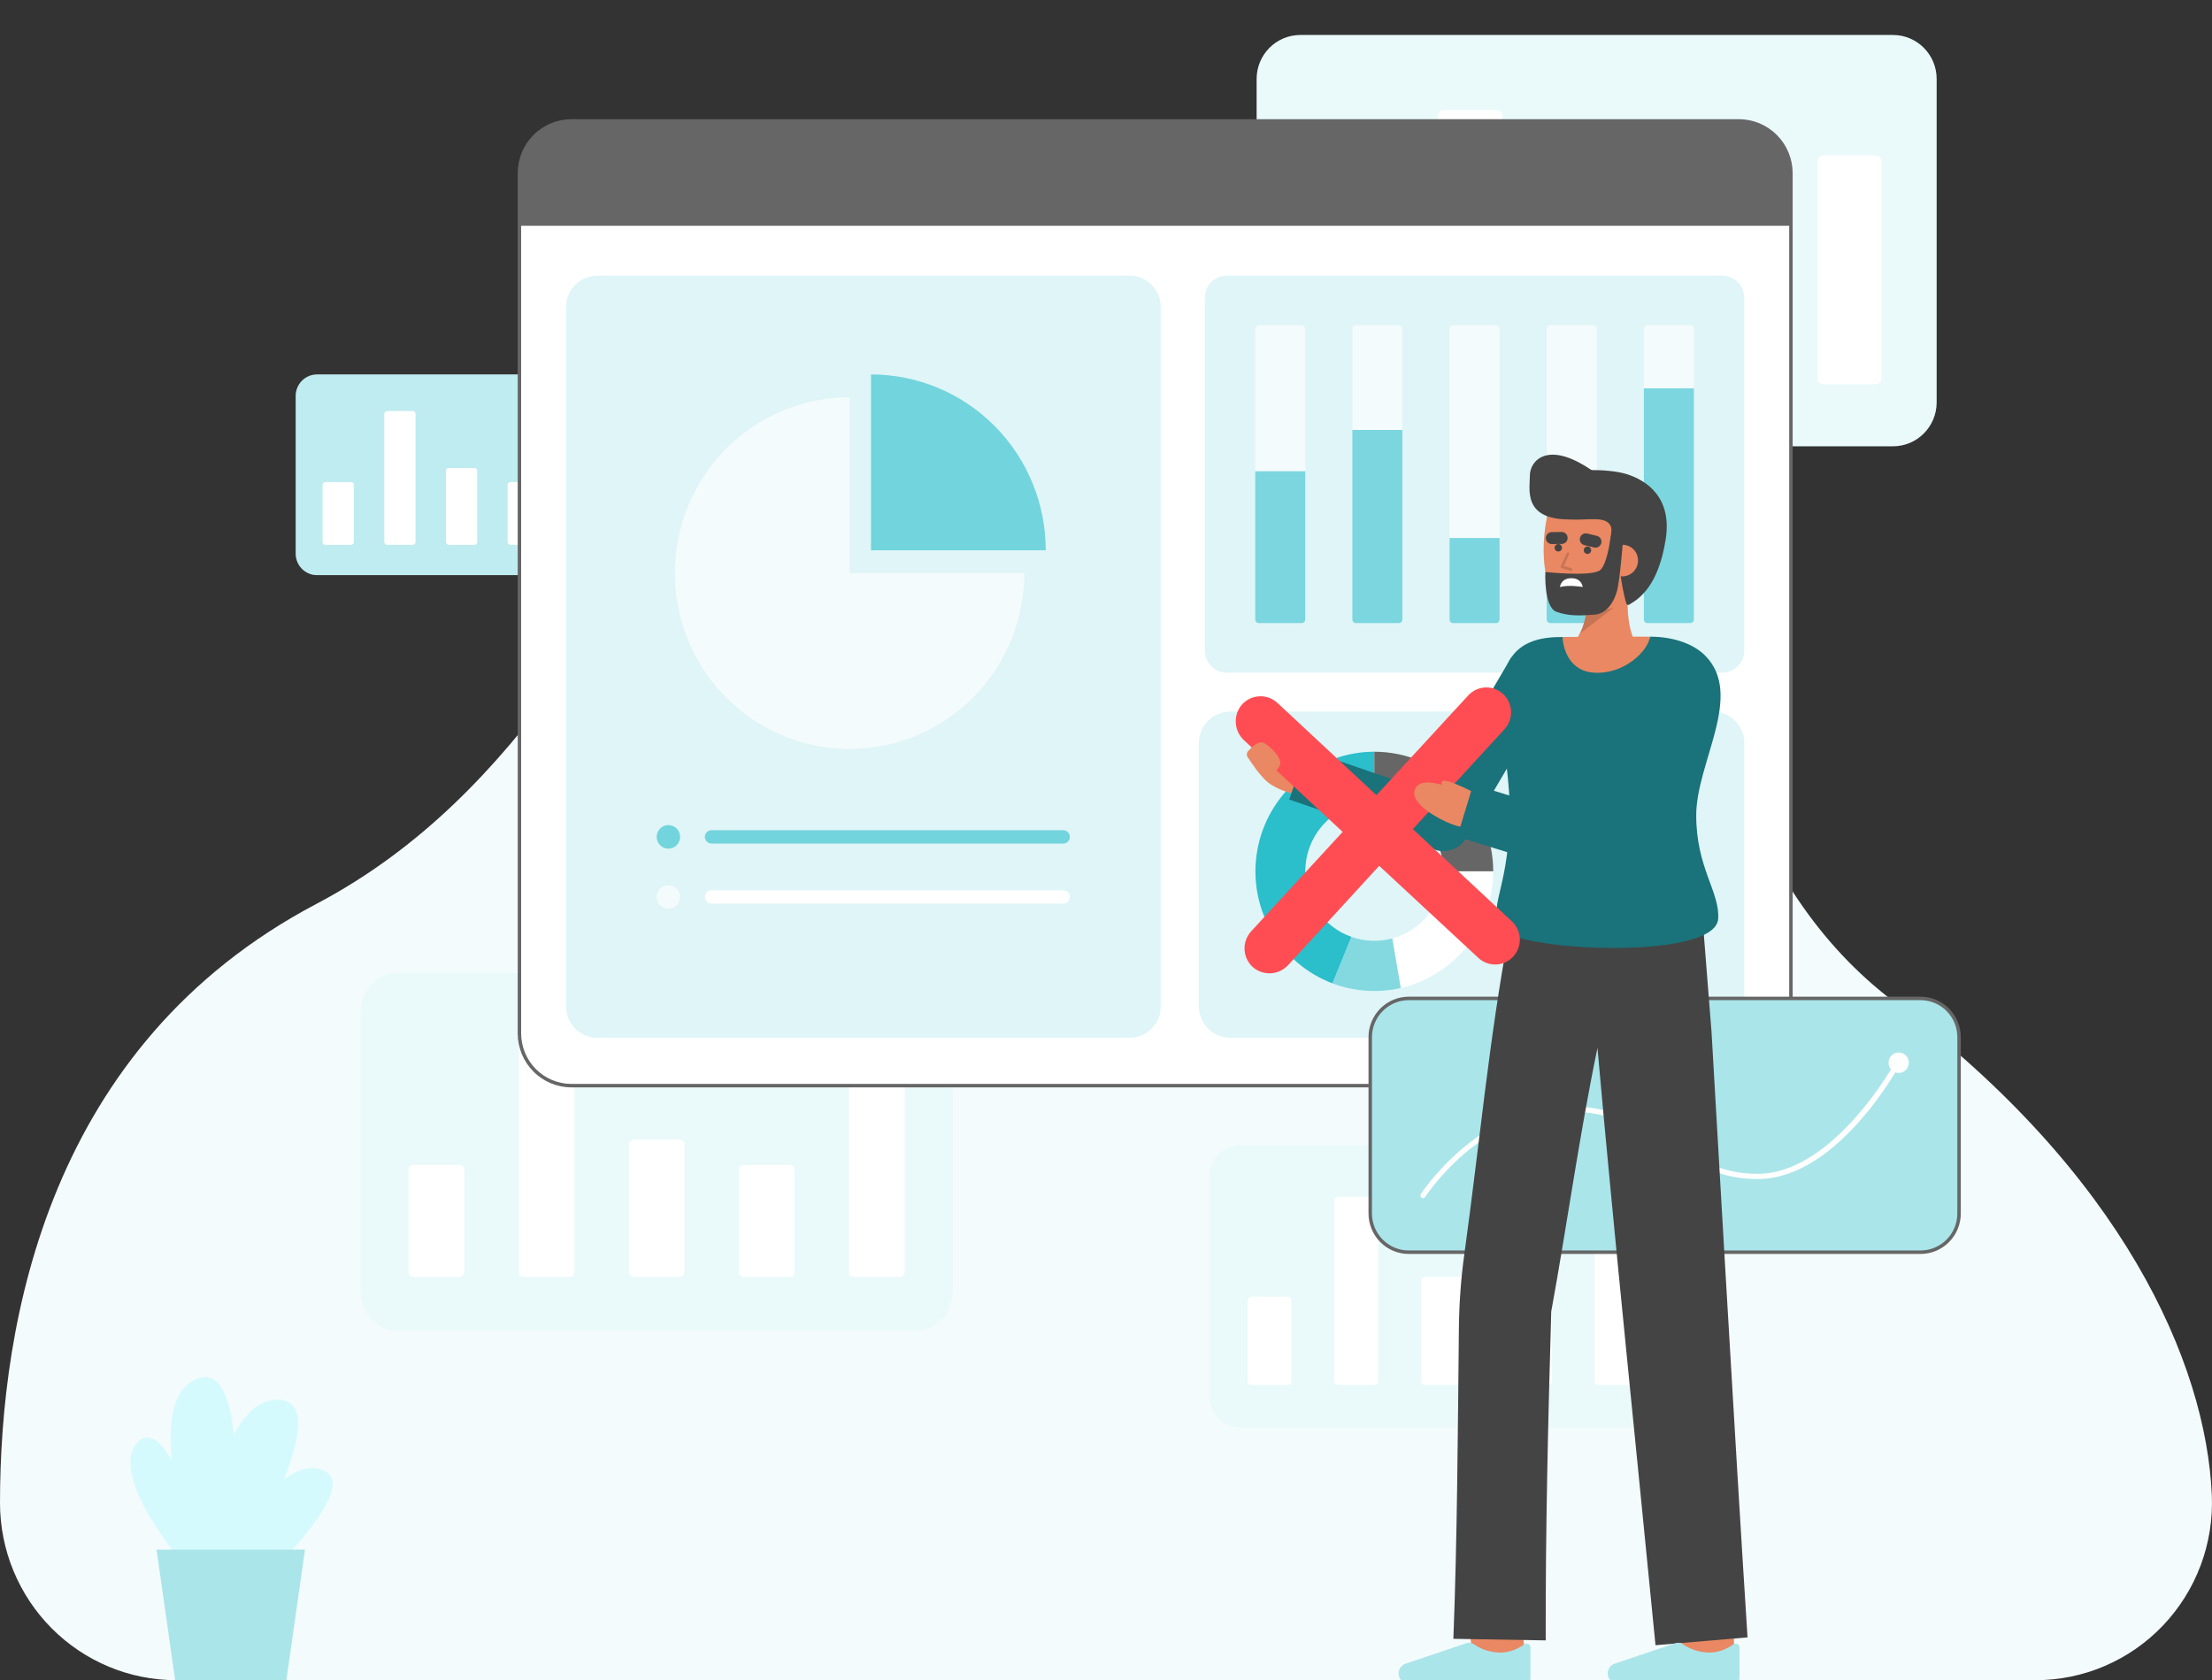 <svg width="258" height="196" viewBox="0 0 258 196" fill="none" xmlns="http://www.w3.org/2000/svg">
<rect x="0" y="0" width="258" height="196" fill="#333333" stroke="none"/>
<g clip-path="url(#clip0_9116_266160)">
<path d="M237.431 195.999C240.209 195.999 242.958 195.433 245.512 194.335C248.067 193.236 250.373 191.629 252.294 189.609C254.214 187.589 255.707 185.199 256.685 182.582C257.662 179.966 258.102 177.177 257.979 174.384C257.303 158.982 247.576 136.908 221.064 116.972C184.276 89.311 206.479 24.547 158.19 17.952C78.818 7.111 85.882 79.612 36.871 105.46C5.674 121.913 0.002 154.105 0 175.333C0.005 180.818 2.175 186.077 6.032 189.952C9.889 193.827 15.117 196.003 20.567 195.999H237.431Z" fill="#F4FBFC"/>
<g clip-path="url(#clip1_9116_266160)">
<path d="M192.026 133.609H144.605C142.674 133.609 141.109 135.184 141.109 137.127V163.007C141.109 164.95 142.674 166.525 144.605 166.525H192.026C193.957 166.525 195.522 164.95 195.522 163.007V137.127C195.522 135.184 193.957 133.609 192.026 133.609Z" fill="white"/>
<path opacity="0.1" d="M192.026 133.609H144.605C142.674 133.609 141.109 135.184 141.109 137.127V163.007C141.109 164.95 142.674 166.525 144.605 166.525H192.026C193.957 166.525 195.522 164.95 195.522 163.007V137.127C195.522 135.184 193.957 133.609 192.026 133.609Z" fill="#2BBECB"/>
<path d="M180.537 151.258H176.338C176.082 151.258 175.875 151.466 175.875 151.724V161.09C175.875 161.347 176.082 161.555 176.338 161.555H180.537C180.792 161.555 181 161.347 181 161.09V151.724C181 151.466 180.792 151.258 180.537 151.258Z" fill="white"/>
<path d="M190.654 143.25H186.455C186.199 143.25 185.992 143.459 185.992 143.716V161.09C185.992 161.347 186.199 161.556 186.455 161.556H190.654C190.91 161.556 191.117 161.347 191.117 161.09V143.716C191.117 143.459 190.91 143.25 190.654 143.25Z" fill="white"/>
<path d="M150.177 151.258H145.978C145.723 151.258 145.516 151.466 145.516 151.724V161.09C145.516 161.347 145.723 161.555 145.978 161.555H150.177C150.433 161.555 150.64 161.347 150.64 161.09V151.724C150.64 151.466 150.433 151.258 150.177 151.258Z" fill="white"/>
<path d="M160.295 139.609H156.096C155.84 139.609 155.633 139.818 155.633 140.075V161.091C155.633 161.348 155.84 161.557 156.096 161.557H160.295C160.55 161.557 160.757 161.348 160.757 161.091V140.075C160.757 139.818 160.55 139.609 160.295 139.609Z" fill="white"/>
<path d="M170.412 148.953H166.213C165.957 148.953 165.75 149.162 165.75 149.419V161.093C165.75 161.35 165.957 161.559 166.213 161.559H170.412C170.667 161.559 170.875 161.35 170.875 161.093V149.419C170.875 149.162 170.667 148.953 170.412 148.953Z" fill="white"/>
<path d="M106.685 113.477H46.499C44.049 113.477 42.062 115.476 42.062 117.942V150.787C42.062 153.253 44.049 155.252 46.499 155.252H106.685C109.135 155.252 111.122 153.253 111.122 150.787V117.942C111.122 115.476 109.135 113.477 106.685 113.477Z" fill="white"/>
<path opacity="0.1" d="M106.685 113.477H46.499C44.049 113.477 42.062 115.476 42.062 117.942V150.787C42.062 153.253 44.049 155.252 46.499 155.252H106.685C109.135 155.252 111.122 153.253 111.122 150.787V117.942C111.122 115.476 109.135 113.477 106.685 113.477Z" fill="#2BBECB"/>
<path d="M92.096 135.875H86.767C86.443 135.875 86.18 136.14 86.18 136.466V148.353C86.18 148.68 86.443 148.944 86.767 148.944H92.096C92.421 148.944 92.684 148.68 92.684 148.353V136.466C92.684 136.14 92.421 135.875 92.096 135.875Z" fill="white"/>
<path d="M104.94 125.711H99.611C99.286 125.711 99.023 125.976 99.023 126.302V148.354C99.023 148.68 99.286 148.945 99.611 148.945H104.94C105.264 148.945 105.527 148.68 105.527 148.354V126.302C105.527 125.976 105.264 125.711 104.94 125.711Z" fill="white"/>
<path d="M53.573 135.875H48.244C47.919 135.875 47.656 136.14 47.656 136.466V148.353C47.656 148.68 47.919 148.944 48.244 148.944H53.573C53.897 148.944 54.16 148.68 54.16 148.353V136.466C54.16 136.14 53.897 135.875 53.573 135.875Z" fill="white"/>
<path d="M66.417 121.09H61.087C60.763 121.09 60.5 121.355 60.5 121.681V148.354C60.5 148.68 60.763 148.945 61.087 148.945H66.417C66.741 148.945 67.004 148.68 67.004 148.354V121.681C67.004 121.355 66.741 121.09 66.417 121.09Z" fill="white"/>
<path d="M79.26 132.945H73.931C73.607 132.945 73.344 133.21 73.344 133.536V148.353C73.344 148.679 73.607 148.944 73.931 148.944H79.26C79.585 148.944 79.848 148.679 79.848 148.353V133.536C79.848 133.21 79.585 132.945 79.26 132.945Z" fill="white"/>
<path d="M220.789 4.082H151.666C148.852 4.082 146.57 6.378 146.57 9.21V46.933C146.57 49.766 148.852 52.061 151.666 52.061H220.789C223.603 52.061 225.884 49.766 225.884 46.933V9.21C225.884 6.378 223.603 4.082 220.789 4.082Z" fill="white"/>
<path opacity="0.1" d="M220.789 4.082H151.666C148.852 4.082 146.57 6.378 146.57 9.21V46.933C146.57 49.766 148.852 52.061 151.666 52.061H220.789C223.603 52.061 225.884 49.766 225.884 46.933V9.21C225.884 6.378 223.603 4.082 220.789 4.082Z" fill="#2BBECB"/>
<path d="M204.037 29.809H197.917C197.544 29.809 197.242 30.113 197.242 30.488V44.14C197.242 44.515 197.544 44.819 197.917 44.819H204.037C204.41 44.819 204.712 44.515 204.712 44.14V30.488C204.712 30.113 204.41 29.809 204.037 29.809Z" fill="white"/>
<path d="M218.787 18.137H212.667C212.294 18.137 211.992 18.441 211.992 18.816V44.142C211.992 44.517 212.294 44.821 212.667 44.821H218.787C219.16 44.821 219.462 44.517 219.462 44.142V18.816C219.462 18.441 219.16 18.137 218.787 18.137Z" fill="white"/>
<path d="M159.787 29.809H153.667C153.294 29.809 152.992 30.113 152.992 30.488V44.14C152.992 44.515 153.294 44.819 153.667 44.819H159.787C160.16 44.819 160.462 44.515 160.462 44.14V30.488C160.462 30.113 160.16 29.809 159.787 29.809Z" fill="white"/>
<path d="M174.537 12.828H168.417C168.044 12.828 167.742 13.132 167.742 13.507V44.141C167.742 44.516 168.044 44.82 168.417 44.82H174.537C174.91 44.82 175.212 44.516 175.212 44.141V13.507C175.212 13.132 174.91 12.828 174.537 12.828Z" fill="white"/>
<path d="M189.287 26.445H183.167C182.794 26.445 182.492 26.749 182.492 27.124V44.141C182.492 44.516 182.794 44.82 183.167 44.82H189.287C189.66 44.82 189.962 44.516 189.962 44.141V27.124C189.962 26.749 189.66 26.445 189.287 26.445Z" fill="white"/>
<path d="M70.698 43.684H36.978C35.605 43.684 34.492 44.803 34.492 46.185V64.588C34.492 65.969 35.605 67.089 36.978 67.089H70.698C72.071 67.089 73.183 65.969 73.183 64.588V46.185C73.183 44.803 72.071 43.684 70.698 43.684Z" fill="white"/>
<path opacity="0.3" d="M70.698 43.684H36.978C35.605 43.684 34.492 44.803 34.492 46.185V64.588C34.492 65.969 35.605 67.089 36.978 67.089H70.698C72.071 67.089 73.183 65.969 73.183 64.588V46.185C73.183 44.803 72.071 43.684 70.698 43.684Z" fill="#2BBECB"/>
<path d="M62.526 56.234H59.54C59.358 56.234 59.211 56.383 59.211 56.566V63.226C59.211 63.408 59.358 63.557 59.54 63.557H62.526C62.708 63.557 62.855 63.408 62.855 63.226V56.566C62.855 56.383 62.708 56.234 62.526 56.234Z" fill="white"/>
<path d="M69.721 50.539H66.735C66.554 50.539 66.406 50.687 66.406 50.87V63.225C66.406 63.408 66.554 63.556 66.735 63.556H69.721C69.903 63.556 70.05 63.408 70.05 63.225V50.87C70.05 50.687 69.903 50.539 69.721 50.539Z" fill="white"/>
<path d="M40.94 56.234H37.954C37.772 56.234 37.625 56.383 37.625 56.566V63.226C37.625 63.408 37.772 63.557 37.954 63.557H40.94C41.122 63.557 41.269 63.408 41.269 63.226V56.566C41.269 56.383 41.122 56.234 40.94 56.234Z" fill="white"/>
<path d="M48.135 47.949H45.149C44.968 47.949 44.82 48.097 44.82 48.28V63.224C44.82 63.407 44.968 63.556 45.149 63.556H48.135C48.317 63.556 48.464 63.407 48.464 63.224V48.28C48.464 48.097 48.317 47.949 48.135 47.949Z" fill="white"/>
<path d="M55.331 54.594H52.345C52.163 54.594 52.016 54.742 52.016 54.925V63.226C52.016 63.409 52.163 63.557 52.345 63.557H55.331C55.512 63.557 55.66 63.409 55.66 63.226V54.925C55.66 54.742 55.512 54.594 55.331 54.594Z" fill="white"/>
<path d="M66.644 126.645L202.835 126.645C206.179 126.645 208.891 123.916 208.891 120.55V20.205C208.891 16.84 206.179 14.111 202.835 14.111L66.644 14.111C63.3 14.111 60.588 16.84 60.588 20.205V120.55C60.588 123.916 63.3 126.645 66.644 126.645Z" fill="white"/>
<path d="M60.383 120.549V20.203C60.385 18.534 61.045 16.933 62.218 15.753C63.391 14.572 64.981 13.908 66.64 13.906H202.831C204.49 13.908 206.081 14.572 207.254 15.753C208.427 16.933 209.087 18.534 209.089 20.203V120.549C209.087 122.218 208.427 123.819 207.254 124.999C206.081 126.18 204.49 126.844 202.831 126.846H66.64C64.981 126.844 63.391 126.18 62.218 124.999C61.045 123.819 60.385 122.218 60.383 120.549ZM66.64 14.312C65.088 14.314 63.6 14.936 62.503 16.04C61.406 17.144 60.788 18.642 60.786 20.203V120.549C60.788 122.11 61.406 123.608 62.503 124.712C63.6 125.817 65.088 126.438 66.64 126.44H202.831C204.383 126.438 205.871 125.817 206.969 124.712C208.066 123.608 208.683 122.111 208.685 120.549V20.203C208.683 18.642 208.066 17.144 206.969 16.04C205.871 14.935 204.383 14.314 202.831 14.312H66.64Z" fill="#666666"/>
<path d="M60.586 20.203V26.336H208.887V20.203C208.887 18.587 208.249 17.037 207.114 15.894C205.978 14.751 204.438 14.109 202.832 14.109H66.642C65.036 14.109 63.495 14.751 62.36 15.894C61.224 17.037 60.586 18.587 60.586 20.203Z" fill="#666666"/>
<path d="M200.877 32.16H143.092C141.673 32.16 140.523 33.317 140.523 34.745V75.882C140.523 77.309 141.673 78.466 143.092 78.466H200.877C202.295 78.466 203.445 77.309 203.445 75.882V34.745C203.445 33.317 202.295 32.16 200.877 32.16Z" fill="white"/>
<path opacity="0.15" d="M200.877 32.16H143.092C141.673 32.16 140.523 33.317 140.523 34.745V75.882C140.523 77.309 141.673 78.466 143.092 78.466H200.877C202.295 78.466 203.445 77.309 203.445 75.882V34.745C203.445 33.317 202.295 32.16 200.877 32.16Z" fill="#2BBECB"/>
<path d="M151.82 37.938H146.826C146.594 37.938 146.406 38.127 146.406 38.36V72.264C146.406 72.498 146.594 72.687 146.826 72.687H151.82C152.052 72.687 152.241 72.498 152.241 72.264V38.36C152.241 38.127 152.052 37.938 151.82 37.938Z" fill="#F4FBFC"/>
<path opacity="0.6" d="M146.406 54.973H152.24V72.266C152.24 72.378 152.196 72.485 152.117 72.565C152.038 72.644 151.931 72.689 151.82 72.689H146.826C146.715 72.689 146.608 72.644 146.529 72.565C146.451 72.485 146.406 72.378 146.406 72.266V54.973Z" fill="#2BBECB"/>
<path d="M163.149 37.938H158.154C157.922 37.938 157.734 38.127 157.734 38.36V72.264C157.734 72.498 157.922 72.687 158.154 72.687H163.149C163.381 72.687 163.569 72.498 163.569 72.264V38.36C163.569 38.127 163.381 37.938 163.149 37.938Z" fill="#F4FBFC"/>
<path opacity="0.6" d="M157.734 50.156H163.568V72.265C163.568 72.377 163.524 72.485 163.445 72.564C163.366 72.644 163.259 72.688 163.148 72.688H158.154C158.043 72.688 157.936 72.644 157.857 72.564C157.779 72.485 157.734 72.377 157.734 72.265V50.156Z" fill="#2BBECB"/>
<path d="M197.149 37.938H192.154C191.922 37.938 191.734 38.127 191.734 38.36V72.264C191.734 72.498 191.922 72.687 192.154 72.687H197.149C197.381 72.687 197.569 72.498 197.569 72.264V38.36C197.569 38.127 197.381 37.938 197.149 37.938Z" fill="#F4FBFC"/>
<path opacity="0.6" d="M191.734 45.297H197.568V72.266C197.568 72.378 197.524 72.485 197.445 72.564C197.366 72.644 197.259 72.688 197.148 72.688H192.155C192.043 72.688 191.936 72.644 191.858 72.564C191.779 72.485 191.735 72.378 191.735 72.266V45.297H191.734Z" fill="#2BBECB"/>
<path d="M174.485 37.938H169.49C169.258 37.938 169.07 38.127 169.07 38.36V72.264C169.07 72.498 169.258 72.687 169.49 72.687H174.485C174.717 72.687 174.905 72.498 174.905 72.264V38.36C174.905 38.127 174.717 37.938 174.485 37.938Z" fill="#F4FBFC"/>
<path opacity="0.6" d="M169.07 62.762H174.904V72.265C174.904 72.377 174.86 72.485 174.781 72.564C174.702 72.643 174.595 72.688 174.484 72.688H169.49C169.379 72.688 169.272 72.643 169.193 72.564C169.115 72.485 169.07 72.377 169.07 72.265V62.762Z" fill="#2BBECB"/>
<path d="M185.813 37.938H180.819C180.587 37.938 180.398 38.127 180.398 38.36V72.264C180.398 72.498 180.587 72.687 180.819 72.687H185.813C186.045 72.687 186.233 72.498 186.233 72.264V38.36C186.233 38.127 186.045 37.938 185.813 37.938Z" fill="#F4FBFC"/>
<path opacity="0.6" d="M180.398 56.688H186.232V72.263C186.232 72.375 186.188 72.483 186.109 72.562C186.03 72.641 185.923 72.686 185.812 72.686H180.819C180.764 72.686 180.709 72.675 180.658 72.653C180.607 72.632 180.561 72.601 180.522 72.562C180.483 72.523 180.452 72.476 180.431 72.425C180.41 72.373 180.399 72.318 180.399 72.263V56.688H180.398Z" fill="#2BBECB"/>
<path opacity="0.15" d="M199.769 83H143.505C141.474 83 139.828 84.656 139.828 86.7V117.36C139.828 119.403 141.474 121.059 143.505 121.059H199.769C201.799 121.059 203.445 119.403 203.445 117.36V86.7C203.445 84.656 201.799 83 199.769 83Z" fill="#2BBECB"/>
<path d="M177.882 92.508C178.637 92.508 179.249 91.893 179.249 91.133C179.249 90.374 178.637 89.758 177.882 89.758C177.127 89.758 176.516 90.374 176.516 91.133C176.516 91.893 177.127 92.508 177.882 92.508Z" fill="#2BBECB"/>
<path d="M177.882 99.516C178.637 99.516 179.249 98.9 179.249 98.141C179.249 97.381 178.637 96.766 177.882 96.766C177.127 96.766 176.516 97.381 176.516 98.141C176.516 98.9 177.127 99.516 177.882 99.516Z" fill="#666666"/>
<path d="M177.882 106.528C178.637 106.528 179.249 105.912 179.249 105.153C179.249 104.393 178.637 103.777 177.882 103.777C177.127 103.777 176.516 104.393 176.516 105.153C176.516 105.912 177.127 106.528 177.882 106.528Z" fill="white"/>
<path opacity="0.5" d="M177.882 113.54C178.637 113.54 179.249 112.924 179.249 112.164C179.249 111.405 178.637 110.789 177.882 110.789C177.127 110.789 176.516 111.405 176.516 112.164C176.516 112.924 177.127 113.54 177.882 113.54Z" fill="#2BBECB"/>
<path d="M196.849 91.13C196.849 91.336 196.767 91.534 196.622 91.68C196.477 91.826 196.281 91.908 196.076 91.908H182.94C182.757 91.911 182.579 91.851 182.435 91.738C182.291 91.625 182.19 91.465 182.148 91.286C182.125 91.173 182.128 91.056 182.155 90.944C182.183 90.832 182.235 90.727 182.307 90.638C182.38 90.548 182.471 90.476 182.575 90.427C182.679 90.377 182.792 90.352 182.907 90.352H196.076C196.177 90.352 196.278 90.372 196.371 90.411C196.465 90.45 196.551 90.507 196.622 90.579C196.694 90.652 196.751 90.737 196.79 90.832C196.829 90.926 196.849 91.027 196.849 91.13Z" fill="white"/>
<path d="M196.847 98.141C196.847 98.347 196.766 98.545 196.621 98.691C196.476 98.837 196.279 98.919 196.074 98.919H182.947C182.839 98.921 182.733 98.901 182.634 98.86C182.534 98.82 182.444 98.76 182.368 98.683C182.292 98.607 182.232 98.516 182.192 98.416C182.151 98.316 182.131 98.209 182.133 98.101C182.143 97.902 182.229 97.714 182.373 97.577C182.517 97.44 182.708 97.363 182.906 97.363H196.074C196.176 97.363 196.276 97.383 196.37 97.422C196.464 97.462 196.549 97.519 196.621 97.591C196.693 97.663 196.75 97.749 196.789 97.843C196.827 97.938 196.847 98.039 196.847 98.141Z" fill="white"/>
<path d="M196.849 105.153C196.849 105.359 196.767 105.557 196.622 105.703C196.477 105.849 196.281 105.931 196.076 105.931H182.827C182.643 105.931 182.466 105.857 182.336 105.726C182.206 105.595 182.133 105.417 182.133 105.232V105.074C182.133 104.888 182.206 104.711 182.336 104.58C182.466 104.449 182.643 104.375 182.827 104.375H196.076C196.177 104.375 196.278 104.395 196.371 104.434C196.465 104.473 196.55 104.531 196.622 104.603C196.694 104.675 196.751 104.761 196.79 104.855C196.829 104.949 196.849 105.051 196.849 105.153Z" fill="white"/>
<path d="M196.849 112.164C196.849 112.37 196.767 112.568 196.622 112.714C196.477 112.86 196.281 112.942 196.076 112.942H182.943C182.76 112.946 182.581 112.886 182.437 112.773C182.292 112.66 182.19 112.5 182.148 112.321C182.126 112.208 182.128 112.091 182.155 111.979C182.183 111.867 182.235 111.762 182.307 111.673C182.38 111.583 182.471 111.511 182.575 111.462C182.679 111.412 182.792 111.387 182.907 111.387H196.075C196.177 111.387 196.277 111.407 196.371 111.446C196.465 111.485 196.55 111.542 196.622 111.614C196.694 111.686 196.751 111.772 196.79 111.866C196.829 111.961 196.849 112.062 196.849 112.164Z" fill="white"/>
<path d="M152.244 101.646C152.245 103.322 152.762 104.957 153.724 106.326C154.686 107.694 156.046 108.729 157.617 109.287L155.408 114.709C152.37 113.556 149.829 111.368 148.23 108.525C146.63 105.681 146.072 102.363 146.654 99.148C147.236 95.934 148.92 93.026 151.412 90.933C153.905 88.839 157.049 87.692 160.296 87.691V93.545C158.161 93.545 156.113 94.398 154.603 95.917C153.093 97.436 152.245 99.497 152.244 101.646Z" fill="#2BBECB"/>
<path d="M174.164 101.647H168.348C168.348 99.498 167.5 97.437 165.99 95.918C164.48 94.398 162.432 93.545 160.297 93.545V87.691C163.975 87.691 167.502 89.162 170.103 91.779C172.703 94.396 174.164 97.946 174.164 101.647Z" fill="#666666"/>
<path d="M174.16 101.648C174.16 104.811 173.093 107.879 171.134 110.351C169.174 112.824 166.439 114.553 163.376 115.257L162.391 109.472C164.099 109.007 165.608 107.989 166.684 106.575C167.76 105.161 168.344 103.43 168.344 101.648H174.16Z" fill="white"/>
<path opacity="0.5" d="M163.378 115.257C160.724 115.862 157.953 115.672 155.406 114.71L157.615 109.289C159.153 109.832 160.818 109.896 162.392 109.472L163.378 115.257Z" fill="#2BBECB"/>
<path opacity="0.15" d="M131.754 32.16H69.657C67.65 32.16 66.023 33.797 66.023 35.817V117.402C66.023 119.421 67.65 121.058 69.657 121.058H131.754C133.761 121.058 135.388 119.421 135.388 117.402V35.817C135.388 33.797 133.761 32.16 131.754 32.16Z" fill="#2BBECB"/>
<path d="M119.472 66.853C119.472 70.91 118.277 74.875 116.037 78.248C113.798 81.621 110.615 84.25 106.891 85.802C103.167 87.355 99.069 87.761 95.116 86.969C91.162 86.178 87.531 84.225 84.68 81.356C81.83 78.488 79.889 74.833 79.103 70.855C78.316 66.876 78.72 62.753 80.262 59.005C81.805 55.257 84.417 52.054 87.769 49.8C91.12 47.547 95.061 46.344 99.091 46.344V66.853H119.472Z" fill="#F4FBFC"/>
<path opacity="0.6" d="M121.973 64.189H101.594V43.68C106.999 43.68 112.182 45.841 116.004 49.687C119.826 53.533 121.973 58.75 121.973 64.189Z" fill="#2BBECB"/>
<path opacity="0.6" d="M77.96 99.001C78.715 99.001 79.327 98.385 79.327 97.625C79.327 96.866 78.715 96.25 77.96 96.25C77.206 96.25 76.594 96.866 76.594 97.625C76.594 98.385 77.206 99.001 77.96 99.001Z" fill="#2BBECB"/>
<path d="M77.96 106.012C78.715 106.012 79.327 105.396 79.327 104.637C79.327 103.877 78.715 103.262 77.96 103.262C77.206 103.262 76.594 103.877 76.594 104.637C76.594 105.396 77.206 106.012 77.96 106.012Z" fill="#F4FBFC"/>
<path opacity="0.6" d="M124.783 97.626C124.783 97.832 124.702 98.03 124.557 98.176C124.412 98.322 124.215 98.404 124.01 98.404H83.018C82.835 98.407 82.657 98.347 82.513 98.234C82.369 98.121 82.268 97.961 82.227 97.782C82.204 97.669 82.206 97.552 82.234 97.44C82.261 97.328 82.313 97.223 82.386 97.134C82.458 97.044 82.55 96.972 82.653 96.923C82.757 96.873 82.871 96.848 82.985 96.848H124.01C124.112 96.848 124.212 96.868 124.306 96.907C124.4 96.946 124.485 97.003 124.557 97.076C124.629 97.148 124.685 97.234 124.724 97.328C124.763 97.422 124.783 97.524 124.783 97.626Z" fill="#2BBECB"/>
<path d="M124.782 104.633C124.782 104.84 124.701 105.038 124.556 105.184C124.411 105.33 124.214 105.412 124.009 105.412H83.025C82.918 105.413 82.811 105.393 82.712 105.353C82.612 105.312 82.522 105.252 82.446 105.176C82.37 105.099 82.311 105.009 82.27 104.909C82.23 104.809 82.21 104.702 82.211 104.594C82.221 104.394 82.307 104.207 82.451 104.069C82.595 103.932 82.786 103.855 82.984 103.855H124.009C124.11 103.855 124.211 103.876 124.305 103.915C124.398 103.954 124.484 104.011 124.556 104.083C124.627 104.156 124.684 104.241 124.723 104.336C124.762 104.43 124.782 104.531 124.782 104.633Z" fill="white"/>
<path d="M224.011 116.469H164.31C161.831 116.469 159.82 118.492 159.82 120.987V141.558C159.82 144.054 161.831 146.077 164.31 146.077H224.011C226.49 146.077 228.501 144.054 228.501 141.558V120.987C228.501 118.492 226.49 116.469 224.011 116.469Z" fill="white"/>
<path opacity="0.4" d="M224.011 116.469H164.31C161.831 116.469 159.82 118.492 159.82 120.987V141.558C159.82 144.054 161.831 146.077 164.31 146.077H224.011C226.49 146.077 228.501 144.054 228.501 141.558V120.987C228.501 118.492 226.49 116.469 224.011 116.469Z" fill="#2BBECB"/>
<path d="M224.009 146.278H164.309C163.065 146.277 161.873 145.779 160.993 144.893C160.113 144.008 159.619 142.808 159.617 141.556V120.987C159.619 119.736 160.113 118.535 160.993 117.65C161.873 116.765 163.065 116.267 164.309 116.266H224.009C225.253 116.267 226.446 116.765 227.325 117.65C228.205 118.535 228.7 119.736 228.701 120.987V141.557C228.7 142.809 228.205 144.009 227.325 144.894C226.446 145.779 225.253 146.277 224.009 146.278ZM164.309 116.671C163.172 116.672 162.082 117.128 161.278 117.937C160.474 118.746 160.022 119.843 160.021 120.987V141.557C160.022 142.701 160.475 143.798 161.279 144.607C162.083 145.416 163.172 145.87 164.309 145.872H224.009C225.146 145.87 226.236 145.415 227.04 144.606C227.844 143.797 228.296 142.7 228.298 141.556V120.987C228.296 119.843 227.844 118.746 227.04 117.937C226.236 117.128 225.146 116.673 224.009 116.672L164.309 116.671Z" fill="#666666"/>
<path d="M165.975 139.768C165.92 139.768 165.867 139.753 165.82 139.725C165.773 139.697 165.735 139.657 165.709 139.609C165.683 139.561 165.67 139.507 165.672 139.452C165.674 139.398 165.691 139.344 165.72 139.298C165.786 139.197 172.383 129.044 182.869 129.044C188.348 129.044 191.667 131.172 194.878 133.229C197.849 135.133 200.656 136.932 205 136.932C213.88 136.932 221.034 123.954 221.105 123.823C221.143 123.752 221.208 123.699 221.285 123.676C221.362 123.654 221.445 123.663 221.516 123.701C221.586 123.74 221.639 123.806 221.661 123.883C221.684 123.961 221.675 124.044 221.636 124.115C221.339 124.663 214.236 137.542 205 137.542C200.48 137.542 197.601 135.697 194.552 133.744C191.415 131.733 188.171 129.654 182.869 129.654C172.719 129.654 166.293 139.528 166.23 139.628C166.202 139.671 166.164 139.706 166.12 139.731C166.075 139.755 166.025 139.768 165.975 139.768Z" fill="white"/>
<path d="M221.458 125.162C222.113 125.162 222.643 124.628 222.643 123.97C222.643 123.311 222.113 122.777 221.458 122.777C220.804 122.777 220.273 123.311 220.273 123.97C220.273 124.628 220.804 125.162 221.458 125.162Z" fill="white"/>
</g>
<path d="M37.509 171.432C36.053 170.953 34.559 171.491 33.129 172.585C35.012 167.8 35.789 163.478 32.57 163.283C30.318 163.147 28.592 164.886 27.281 167.359C26.82 163.011 25.631 159.769 22.967 160.844C20.041 162.024 19.596 166.069 20.04 170.301C18.751 168.139 17.364 166.934 16.104 168.202C12.344 171.986 21.573 182.648 21.573 182.648H23.865L25.173 184.077C24.908 184.641 24.763 184.976 24.763 184.976L26.425 188.379C26.425 188.379 43.551 173.423 37.509 171.432Z" fill="#D5FAFD"/>
<path d="M33.401 196.001H20.429L18.258 180.762H35.572L33.401 196.001Z" fill="#AAE5EA"/>
<path d="M191.699 76.083C191.699 76.083 189.395 74.852 189.909 68.537L185.147 67.648C185.147 67.648 185.682 73.311 183.273 75.109L191.699 76.083Z" fill="#E98862"/>
<path opacity="0.15" d="M184.25 73.928L188.206 70.88L185.099 70.848C185.009 71.919 184.721 72.963 184.25 73.928Z" fill="black"/>
<path d="M192.607 66.09C192.277 68.006 191.238 69.82 189.558 70.439C187.727 71.171 185.747 71.44 183.788 71.224C178.576 70.793 179.607 58.865 182.082 56.549C184.557 54.232 191.82 55.699 192.704 59.574C193.16 61.578 192.92 64.266 192.607 66.09Z" fill="#E98862"/>
<path d="M189.628 70.21C189.727 70.528 189.796 70.667 190.082 70.496C191.201 69.827 193.423 68.371 194.281 62.913C195.05 58.023 192.053 56.007 189.662 55.287C187.602 54.667 182.793 54.539 180.536 55.908C178.591 57.088 180.536 59.832 180.536 59.832C181.396 59.871 181.569 60.615 183.597 60.615C185.165 60.615 184.616 60.556 186.084 60.568C188.696 60.589 187.852 62.522 187.805 63.05C187.669 64.559 188.794 65.358 188.964 66.619C189.096 67.831 189.318 69.031 189.628 70.21Z" fill="#444444"/>
<path d="M187.397 65.242C187.377 65.484 187.405 65.726 187.478 65.957C187.552 66.187 187.67 66.4 187.825 66.585C187.981 66.769 188.171 66.921 188.385 67.032C188.599 67.142 188.832 67.21 189.072 67.229C189.312 67.249 189.553 67.221 189.782 67.147C190.011 67.073 190.223 66.954 190.406 66.798C190.589 66.641 190.74 66.45 190.85 66.235C190.96 66.02 191.027 65.785 191.046 65.543C191.07 65.302 191.045 65.057 190.973 64.825C190.901 64.593 190.784 64.378 190.627 64.193C190.471 64.007 190.279 63.855 190.064 63.746C189.848 63.637 189.612 63.572 189.371 63.556C188.066 63.514 187.479 64.229 187.397 65.242Z" fill="#E98862"/>
<path d="M188.203 59.398L189.551 59.895C189.551 59.895 189.073 66.673 188.696 68.526C188.319 70.379 187.263 71.585 186.067 71.689C184.23 71.847 182.899 71.86 181.551 71.375C180.032 70.829 180.245 66.724 180.245 66.724C180.245 66.724 185.134 67.257 186.487 66.604C187.84 65.95 188.203 59.398 188.203 59.398Z" fill="#444444"/>
<path d="M185.158 64.615C185.397 64.615 185.59 64.421 185.59 64.181C185.59 63.941 185.397 63.746 185.158 63.746C184.92 63.746 184.727 63.941 184.727 64.181C184.727 64.421 184.92 64.615 185.158 64.615Z" fill="#444444"/>
<path d="M181.752 64.334C181.991 64.334 182.184 64.139 182.184 63.899C182.184 63.659 181.991 63.465 181.752 63.465C181.514 63.465 181.32 63.659 181.32 63.899C181.32 64.139 181.514 64.334 181.752 64.334Z" fill="#444444"/>
<path d="M182.144 62.754L181 62.769" stroke="#444444" stroke-width="1.394" stroke-miterlimit="10" stroke-linecap="round"/>
<path d="M186.089 63.187L184.961 62.914" stroke="#444444" stroke-width="1.394" stroke-miterlimit="10" stroke-linecap="round"/>
<g opacity="0.15">
<path d="M183.236 66.588C183.221 66.588 183.206 66.586 183.192 66.582L182.152 66.26C182.132 66.254 182.113 66.243 182.098 66.229C182.082 66.215 182.069 66.198 182.06 66.178C182.051 66.159 182.047 66.138 182.047 66.116C182.047 66.095 182.051 66.074 182.06 66.055L182.744 64.523C182.761 64.487 182.79 64.46 182.827 64.447C182.863 64.433 182.904 64.435 182.939 64.451C182.975 64.467 183.003 64.496 183.017 64.532C183.031 64.569 183.031 64.609 183.016 64.645L182.401 66.023L183.28 66.294C183.313 66.305 183.342 66.328 183.361 66.358C183.38 66.388 183.387 66.424 183.382 66.46C183.377 66.495 183.359 66.527 183.332 66.55C183.305 66.574 183.271 66.587 183.236 66.587V66.588Z" fill="black"/>
</g>
<path d="M192.262 56.631C192.262 56.631 190.854 58.42 185.627 54.84C180.399 51.261 178.44 53.856 178.44 55.441C178.44 57.025 177.582 60.59 182.994 60.59" fill="#444444"/>
<path d="M184.603 68.478C184.603 68.478 183.065 68.184 181.945 68.478C181.945 68.478 182.038 67.449 183.275 67.449C184.511 67.449 184.603 68.478 184.603 68.478Z" fill="white"/>
<path d="M153.383 89.109C153.383 89.109 151.671 87.064 149.849 86.74C148.028 86.416 148.483 87.47 149.565 88.257C150.647 89.044 153.088 90.628 153.088 90.628" fill="#E98862"/>
<path d="M152.131 88.488C152.131 88.488 148.732 87.097 147.275 87.726C147.275 87.726 146.005 88.98 147.25 90.627C148.444 92.207 151.559 92.793 151.559 92.793L152.131 88.488Z" fill="#E98862"/>
<path d="M171.771 193.301L177.843 192.574C177.57 190.261 177.261 187.483 177.24 187.027C177.24 187.057 177.24 187.081 177.24 187.099H171.125C171.127 187.284 171.127 187.845 171.771 193.301Z" fill="#E98862"/>
<path d="M196.138 194.033L202.253 194.013C202.253 194.013 202.232 187.659 202.232 187.098H196.117C196.117 187.661 196.138 194.033 196.138 194.033Z" fill="#E98862"/>
<path d="M180.288 191.356L169.516 191.171C169.963 179.754 170.04 166.695 170.16 154.878C170.193 151.949 170.413 149.025 170.818 146.125C172.551 133.606 173.682 121.159 176.015 108.711L176.093 108.734L176.32 107.173L198.473 105.797L199.626 120.36C199.626 120.36 202.511 170.745 203.827 191.005L193.092 191.918C191.157 172.054 188.164 143.112 186.323 122.245C184.209 132.405 182.77 142.924 180.932 152.996C180.564 165.605 180.253 178.785 180.288 191.356Z" fill="#444444"/>
<path d="M188.706 196.415C188.542 196.414 188.379 196.379 188.229 196.312C188.078 196.245 187.943 196.148 187.832 196.026C187.72 195.905 187.635 195.761 187.581 195.605C187.528 195.448 187.506 195.282 187.519 195.117C187.537 194.889 187.619 194.67 187.756 194.487C187.894 194.303 188.08 194.163 188.293 194.083L195.411 191.684C195.548 191.638 195.695 191.623 195.839 191.639C195.983 191.655 196.123 191.703 196.247 191.778C197.226 192.461 198.396 192.81 199.586 192.774C200.513 192.708 201.403 192.381 202.155 191.83C202.221 191.775 202.301 191.741 202.385 191.731C202.47 191.72 202.556 191.734 202.633 191.771C202.71 191.808 202.775 191.866 202.821 191.939C202.866 192.011 202.891 192.096 202.89 192.181V195.684C202.89 195.787 202.87 195.889 202.831 195.985C202.791 196.08 202.734 196.167 202.661 196.24C202.588 196.313 202.502 196.37 202.407 196.41C202.312 196.449 202.21 196.469 202.107 196.468L188.706 196.415Z" fill="#AAE5EA"/>
<path d="M164.323 196.415C164.159 196.414 163.996 196.379 163.846 196.312C163.695 196.245 163.56 196.148 163.449 196.026C163.338 195.905 163.252 195.761 163.199 195.605C163.145 195.448 163.124 195.282 163.136 195.117C163.154 194.889 163.236 194.67 163.373 194.487C163.511 194.303 163.697 194.163 163.91 194.083L171.028 191.684C171.166 191.638 171.312 191.623 171.456 191.639C171.6 191.655 171.74 191.703 171.864 191.778C172.842 192.461 174.013 192.81 175.203 192.774C176.13 192.708 177.02 192.381 177.771 191.83C177.837 191.775 177.918 191.741 178.002 191.73C178.087 191.72 178.173 191.734 178.25 191.771C178.327 191.808 178.393 191.866 178.438 191.939C178.484 192.011 178.508 192.096 178.508 192.181V195.684C178.508 195.787 178.487 195.889 178.448 195.985C178.408 196.08 178.351 196.167 178.278 196.24C178.205 196.313 178.119 196.37 178.024 196.41C177.929 196.449 177.827 196.469 177.725 196.468L164.323 196.415Z" fill="#AAE5EA"/>
<path d="M168.359 99.285C168.89 99.285 169.413 99.146 169.875 98.881C170.336 98.616 170.721 98.234 170.992 97.773L181.52 79.842L176.255 76.711L166.993 92.486L152.355 87.447L150.375 93.269L167.368 99.119C167.687 99.229 168.022 99.285 168.359 99.285Z" fill="#1A727A"/>
<path d="M174.889 108.152C176.109 110.974 200.082 112.146 200.402 107.182C200.606 104.024 197.84 101.266 197.84 95.11C197.84 88.953 203.468 81.091 198.882 76.476C197.551 75.137 195.254 74.272 192.453 74.269C192.243 75.913 182.326 75.919 182.25 74.308C181.871 74.314 181.577 74.319 181.394 74.328C171.732 74.747 175.978 85.812 176.071 93.94C176.183 103.452 173.63 105.245 174.889 108.152Z" fill="#1A727A"/>
<path d="M176.404 111.683C176.683 111.409 176.904 111.079 177.052 110.716C177.201 110.353 177.275 109.963 177.27 109.57C177.264 109.177 177.179 108.79 177.021 108.431C176.862 108.072 176.632 107.749 176.346 107.482L148.996 82C148.703 81.728 148.357 81.519 147.981 81.387C147.605 81.254 147.205 81.201 146.808 81.231C146.41 81.26 146.023 81.371 145.67 81.557C145.316 81.743 145.005 82.001 144.755 82.313C144.295 82.911 144.077 83.662 144.145 84.416C144.213 85.169 144.561 85.869 145.12 86.375L172.432 111.743C172.976 112.247 173.691 112.523 174.43 112.512C175.169 112.501 175.876 112.204 176.404 111.684L176.404 111.683Z" fill="#FF4D53"/>
<path d="M175.425 81.062C175.152 80.782 174.825 80.56 174.464 80.41C174.103 80.261 173.715 80.186 173.325 80.192C172.935 80.197 172.55 80.282 172.193 80.442C171.836 80.602 171.516 80.833 171.25 81.121L145.928 108.645C145.658 108.94 145.451 109.288 145.319 109.666C145.188 110.045 145.135 110.447 145.164 110.847C145.193 111.247 145.304 111.637 145.489 111.992C145.674 112.348 145.929 112.661 146.239 112.913C146.834 113.376 147.581 113.595 148.329 113.527C149.078 113.459 149.773 113.109 150.276 112.547L175.484 85.061C175.985 84.514 176.259 83.794 176.248 83.05C176.237 82.306 175.943 81.595 175.426 81.063L175.425 81.062Z" fill="#FF4D53"/>
<path d="M182.25 74.308C182.326 75.919 183.196 78.29 185.884 78.469C189.465 78.706 192.243 75.913 192.453 74.269H192.444C188.918 74.269 184.306 74.275 182.25 74.308Z" fill="#E98862"/>
<path d="M174.107 96.869C174.107 96.869 174.782 93.01 172.009 92.691C170.26 92.489 165.863 90.043 165.028 92.088C164.305 93.862 168.504 95.974 170.008 96.366C171.354 96.714 174.107 96.869 174.107 96.869Z" fill="#E98862"/>
<path d="M172.955 92.997C172.955 92.997 169.383 91.025 168.405 91.071C167.54 91.112 169.012 92.796 169.012 92.796L172.955 92.997Z" fill="#E98862"/>
<path d="M188.507 103.186C189.12 103.186 189.72 103.007 190.235 102.671C190.749 102.335 191.156 101.857 191.406 101.293L200.302 81.25L194.504 78.644L186.754 96.109L171.832 91.5L169.969 97.608L187.575 103.046C187.877 103.139 188.191 103.186 188.507 103.186Z" fill="#1A727A"/>
<path d="M145.534 88.343C145.458 88.232 145.422 88.098 145.431 87.964C145.44 87.829 145.495 87.702 145.585 87.603C146.027 87.123 146.846 86.361 147.385 86.643C148.154 87.044 149.693 88.535 149.265 89.309C148.838 90.084 147.955 90.934 147.384 90.677C146.952 90.482 146.027 89.065 145.534 88.343Z" fill="#E98862"/>
</g>
<defs>
<clipPath id="clip0_9116_266160">
<rect width="258" height="196" fill="white"/>
</clipPath>
<clipPath id="clip1_9116_266160">
<rect width="194.211" height="196" fill="white" transform="translate(34.492 4.082)"/>
</clipPath>
</defs>
</svg>
